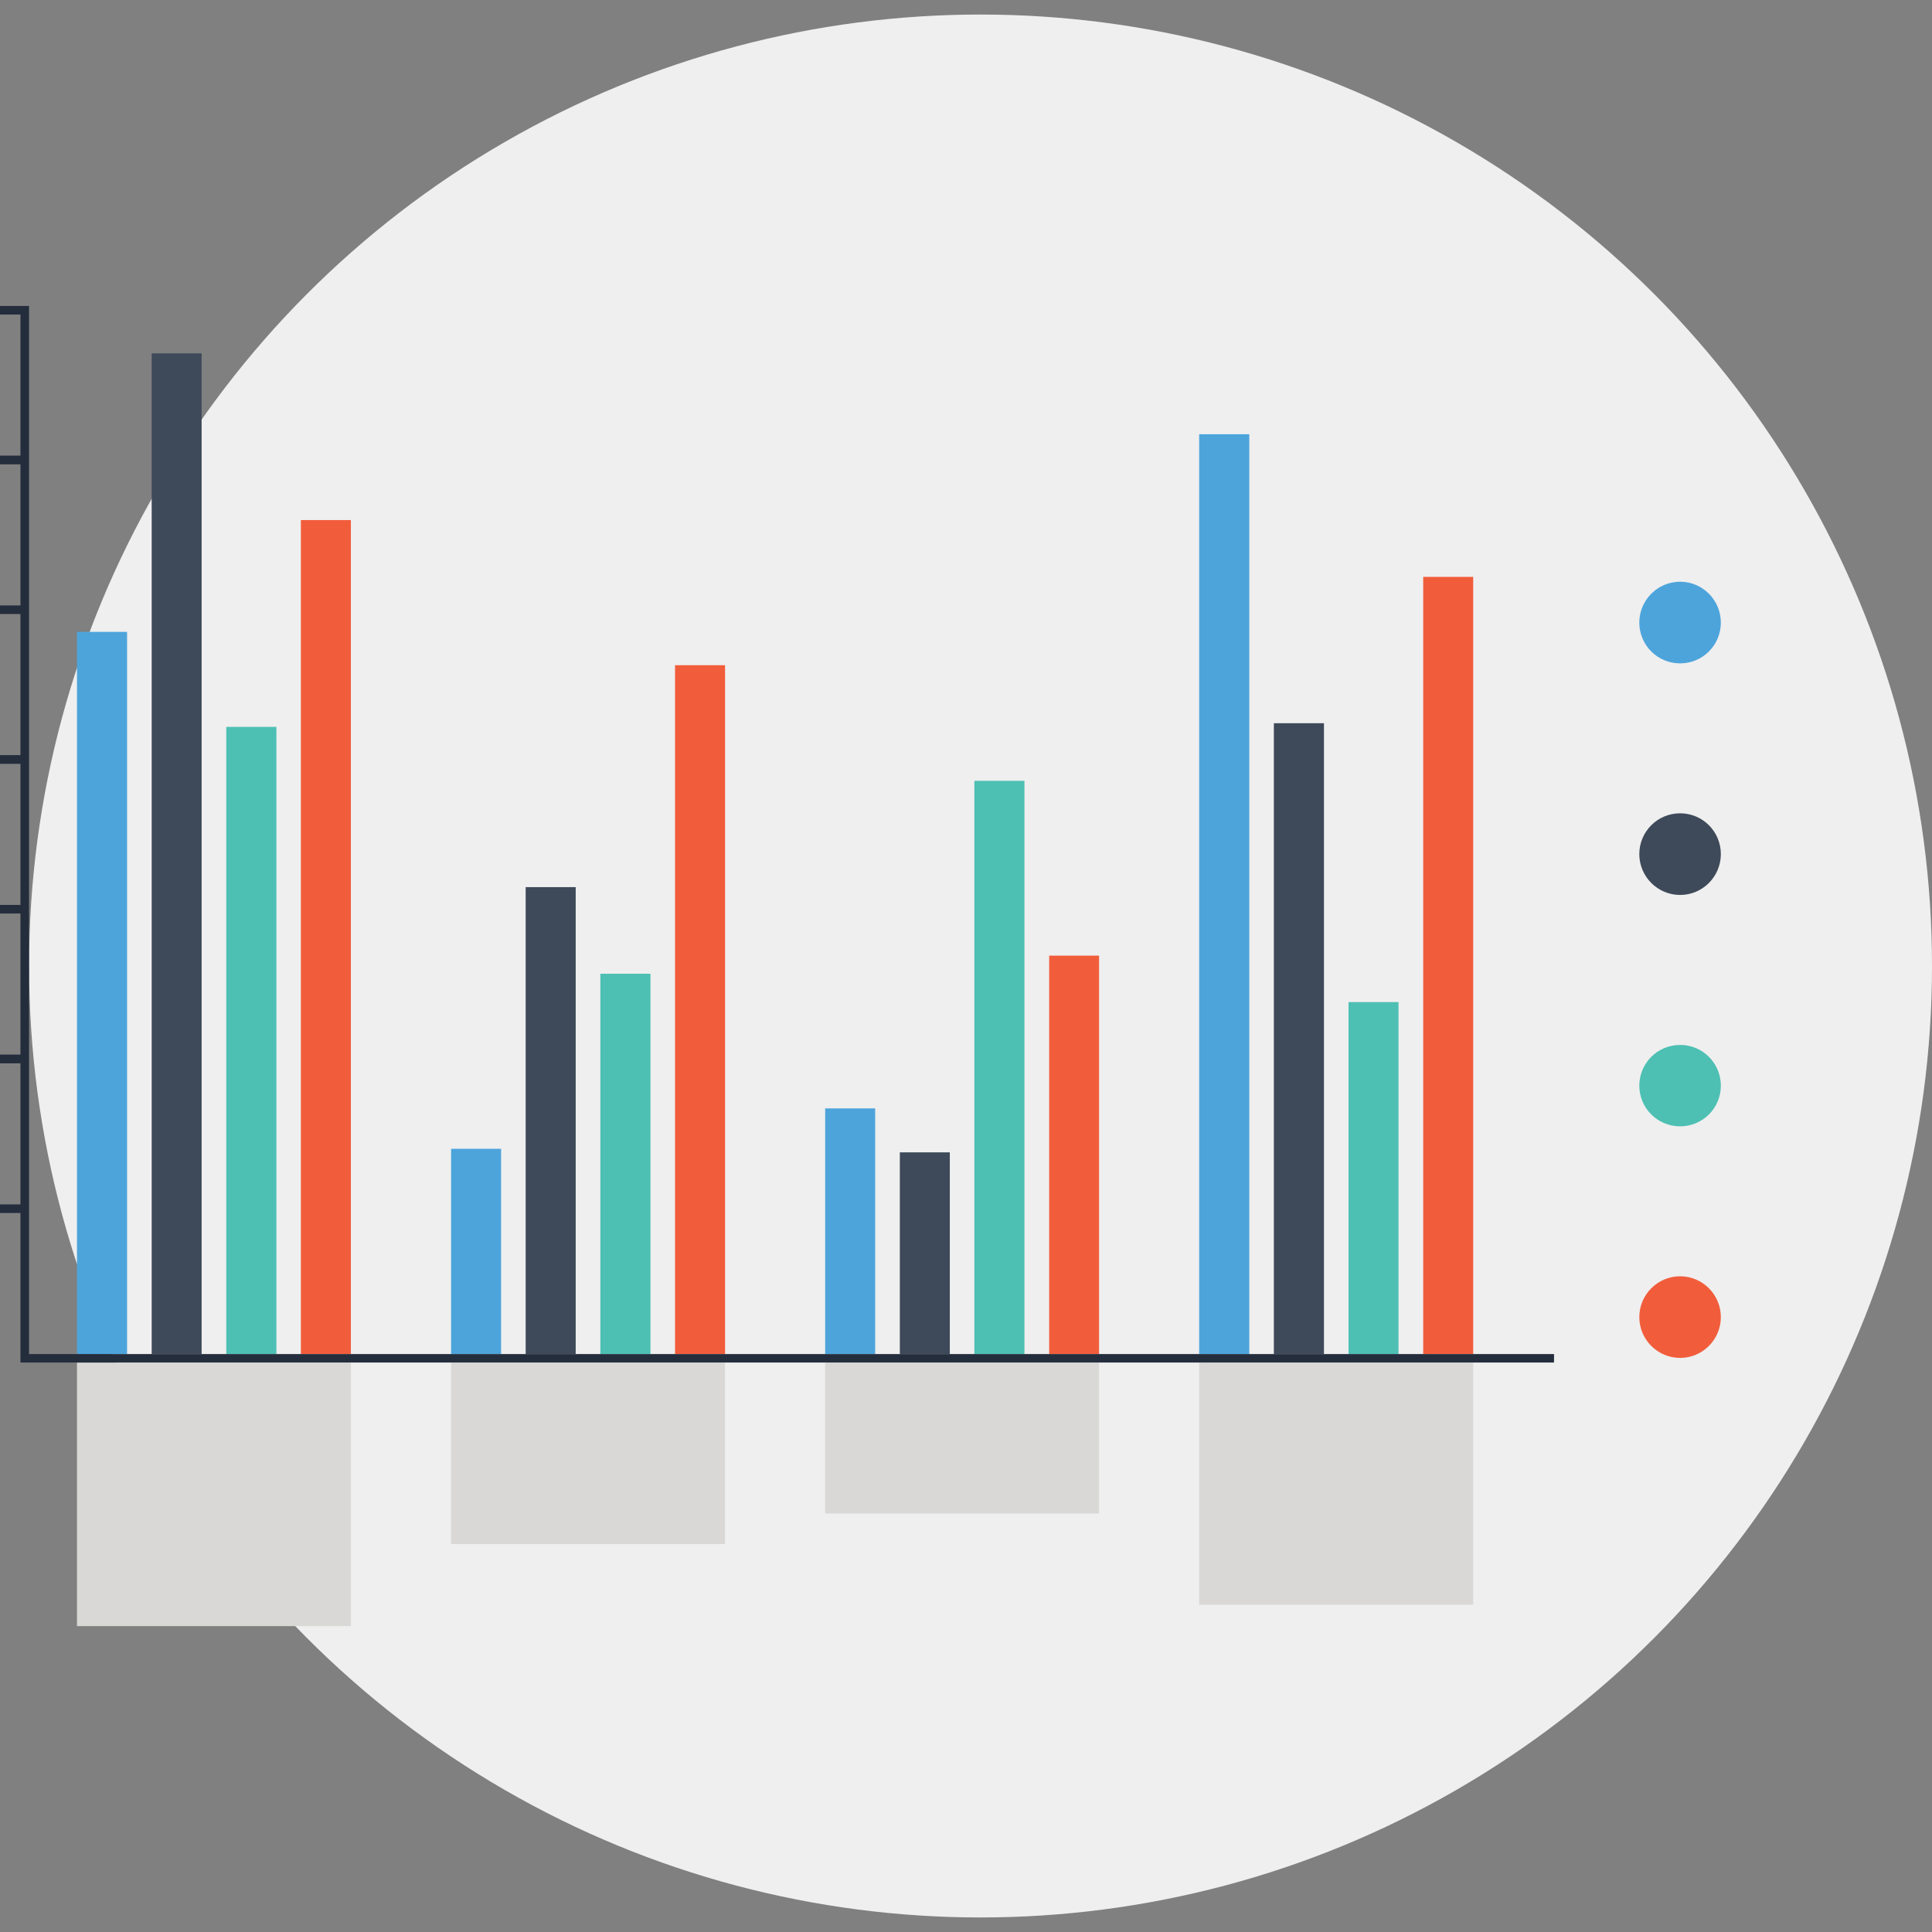 <?xml version="1.0" encoding="UTF-8" standalone="no"?>
<!-- Generator: Adobe Illustrator 19.0.0, SVG Export Plug-In . SVG Version: 6.00 Build 0)  -->

<svg
   xmlns:dc="http://purl.org/dc/elements/1.1/"
   xmlns:cc="http://creativecommons.org/ns#"
   xmlns:rdf="http://www.w3.org/1999/02/22-rdf-syntax-ns#"
   xmlns:svg="http://www.w3.org/2000/svg"
   xmlns="http://www.w3.org/2000/svg"
   xmlns:sodipodi="http://sodipodi.sourceforge.net/DTD/sodipodi-0.dtd"
   xmlns:inkscape="http://www.inkscape.org/namespaces/inkscape"
   version="1.1"
   id="Layer_1"
   x="0px"
   y="0px"
   viewBox="0 0 362.378 362.378"
   style="enable-background:new 0 0 362.378 362.378;"
   xml:space="preserve"
   sodipodi:docname="chart.svg"
   inkscape:version="0.92.0 r15299"><rect x="0" y="0" width="362.378" height="362.378" fill="#808080" stroke="none"/><defs
     id="defs4542" /><sodipodi:namedview
     pagecolor="#ffffff"
     bordercolor="#666666"
     borderopacity="1"
     objecttolerance="10"
     gridtolerance="10"
     guidetolerance="10"
     inkscape:pageopacity="0"
     inkscape:pageshadow="2"
     inkscape:window-width="1600"
     inkscape:window-height="837"
     id="namedview4540"
     showgrid="false"
     inkscape:zoom="2.340098"
     inkscape:cx="181.189"
     inkscape:cy="95.722488"
     inkscape:window-x="-8"
     inkscape:window-y="541"
     inkscape:window-maximized="1"
     inkscape:current-layer="Layer_1" /><circle
     style="fill:#efefef;fill-opacity:1"
     cx="183.916"
     cy="181.189"
     r="178.462"
     id="circle4485" /><g
     id="g4495"><rect
       x="14.439"
       y="255.577"
       style="fill:#D9D8D7;"
       width="51.392"
       height="49.428"
       id="rect4487" /><rect
       x="84.608"
       y="255.577"
       style="fill:#D9D8D7;"
       width="51.377"
       height="34.038"
       id="rect4489" /><rect
       x="154.772"
       y="255.577"
       style="fill:#D9D8D7;"
       width="51.372"
       height="28.315"
       id="rect4491" /><rect
       x="224.926"
       y="255.577"
       style="fill:#D9D8D7;"
       width="51.392"
       height="45.408"
       id="rect4493" /></g><rect
     x="14.439"
     y="118.518"
     style="fill:#4da4db;fill-opacity:1"
     width="9.396"
     height="135.458"
     id="rect4497" /><rect
     x="28.453"
     y="66.284"
     style="fill:#3e4959;fill-opacity:1"
     width="9.364"
     height="187.692"
     id="rect4499" /><rect
     x="42.442"
     y="136.34"
     style="fill:#4dc0b3;fill-opacity:1"
     width="9.401"
     height="117.652"
     id="rect4501" /><rect
     x="56.433"
     y="97.546"
     style="fill:#f15d3b;fill-opacity:1"
     width="9.381"
     height="156.431"
     id="rect4503" /><rect
     x="84.608"
     y="215.478"
     style="fill:#4da4db;fill-opacity:1"
     width="9.381"
     height="38.511"
     id="rect4505" /><rect
     x="98.599"
     y="166.395"
     style="fill:#3e4959;fill-opacity:1"
     width="9.383"
     height="87.594"
     id="rect4507" /><rect
     x="112.606"
     y="182.641"
     style="fill:#4dc0b3;fill-opacity:1"
     width="9.396"
     height="71.333"
     id="rect4509" /><rect
     x="126.612"
     y="124.77"
     style="fill:#f15d3b;fill-opacity:1"
     width="9.383"
     height="129.206"
     id="rect4511" /><rect
     x="154.772"
     y="207.897"
     style="fill:#4da4db;fill-opacity:1"
     width="9.378"
     height="46.09"
     id="rect4513" /><rect
     x="168.778"
     y="216.143"
     style="fill:#3e4959;fill-opacity:1"
     width="9.376"
     height="37.829"
     id="rect4515" /><rect
     x="182.759"
     y="146.457"
     style="fill:#4dc0b3;fill-opacity:1"
     width="9.393"
     height="107.532"
     id="rect4517" /><rect
     x="196.79"
     y="179.244"
     style="fill:#f15d3b;fill-opacity:1"
     width="9.359"
     height="74.742"
     id="rect4519" /><rect
     x="224.926"
     y="81.447"
     style="fill:#4da4db;fill-opacity:1"
     width="9.396"
     height="172.529"
     id="rect4521" /><rect
     x="238.932"
     y="135.65"
     style="fill:#3e4959;fill-opacity:1"
     width="9.398"
     height="118.326"
     id="rect4523" /><rect
     x="252.938"
     y="187.958"
     style="fill:#4dc0b3;fill-opacity:1"
     width="9.376"
     height="66.026"
     id="rect4525" /><rect
     x="266.944"
     y="108.204"
     style="fill:#f15d3b;fill-opacity:1"
     width="9.376"
     height="145.772"
     id="rect4527" /><path
     style="fill:#4da4db;fill-opacity:1"
     d="M315.134,109.113c-4.229,0-7.655,3.451-7.655,7.658c0,4.249,3.429,7.655,7.655,7.655   s7.638-3.409,7.638-7.655C322.772,112.564,319.362,109.113,315.134,109.113z"
     id="path4529" /><path
     style="fill:#3e4959;fill-opacity:1"
     d="M315.134,152.549c-4.229,0-7.655,3.414-7.655,7.658c0,4.207,3.429,7.655,7.655,7.655   s7.638-3.449,7.638-7.655C322.772,155.963,319.362,152.549,315.134,152.549z"
     id="path4531" /><path
     style="fill:#4dc0b3;fill-opacity:1"
     d="M315.134,195.993c-4.229,0-7.655,3.409-7.655,7.653c0,4.207,3.429,7.618,7.655,7.618   s7.638-3.412,7.638-7.618C322.772,199.399,319.362,195.993,315.134,195.993z"
     id="path4533" /><path
     style="fill:#f15d3b;fill-opacity:1"
     d="M315.134,239.387c-4.229,0-7.655,3.451-7.655,7.658c0,4.207,3.429,7.653,7.655,7.653   s7.638-3.446,7.638-7.653C322.772,242.838,319.362,239.387,315.134,239.387z"
     id="path4535" /><polygon
     style="fill:#242D3C;"
     points="5.445,253.977 5.445,57.386 0,57.386 0,58.996 3.838,58.996 3.838,85.457 0,85.457 0,87.097    3.838,87.097 3.838,113.558 0,113.558 0,115.17 3.838,115.17 3.838,141.632 0,141.632 0,143.271 3.838,143.271 3.838,169.733    0,169.733 0,171.343 3.838,171.343 3.838,197.804 0,197.804 0,199.444 3.838,199.444 3.838,225.905 0,225.905 0,227.515    3.838,227.515 3.838,255.564 291.483,255.564 291.483,253.977 "
     id="polygon4537" /></svg>
